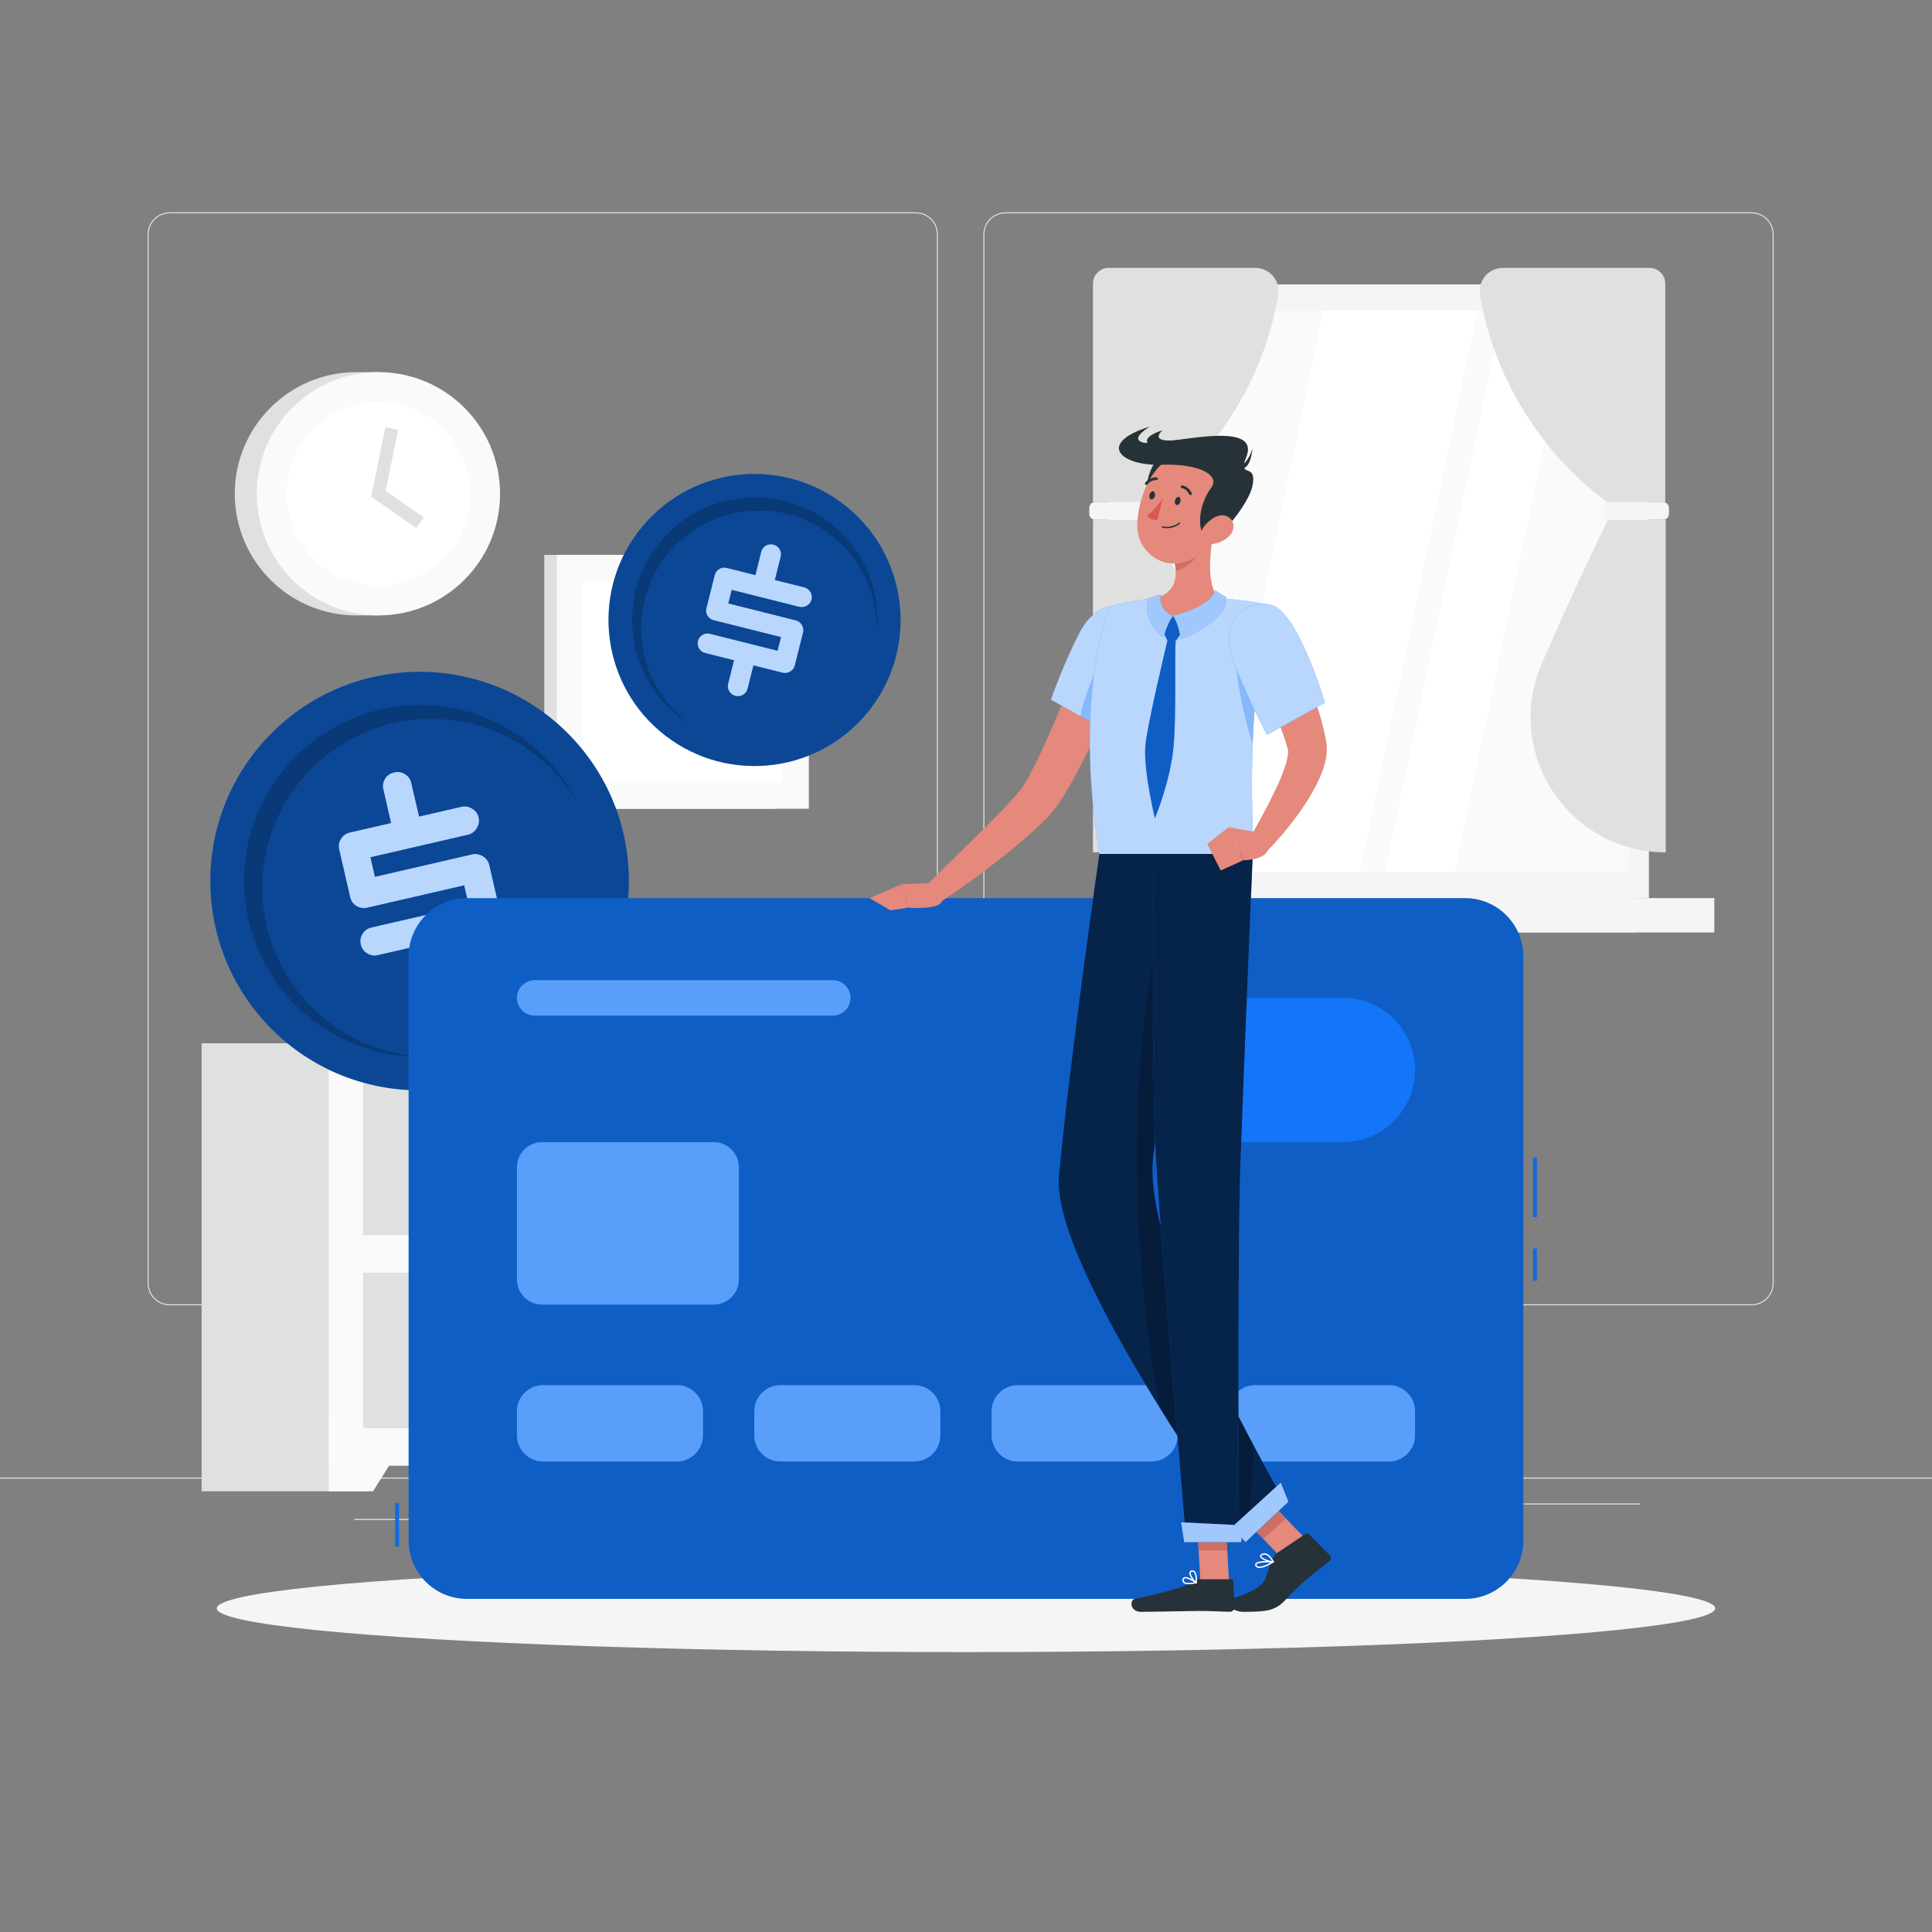 <?xml version="1.0" encoding="utf-8"?>
<!-- Generator: Adobe Illustrator 27.5.0, SVG Export Plug-In . SVG Version: 6.00 Build 0)  -->
<svg version="1.1" xmlns="http://www.w3.org/2000/svg" xmlns:xlink="http://www.w3.org/1999/xlink" x="0px" y="0px"
	 viewBox="0 0 500 500" style="enable-background:new 0 0 500 500;" xml:space="preserve">
<rect x="0" y="0" width="500" height="500" fill="#808080" stroke="none"/>
<g id="Background_complete">
	<g>
		<g>
			<g>
				<g>
					<rect y="382.398" style="fill:#E6E6E6;" width="500" height="0.25"/>
					<rect x="343.263" y="392.989" style="fill:#E6E6E6;" width="34.404" height="0.25"/>
					<rect x="91.681" y="393.114" style="fill:#E6E6E6;" width="19.359" height="0.25"/>
					<rect x="211.761" y="392.528" style="fill:#E6E6E6;" width="39.239" height="0.25"/>
					<rect x="193.22" y="388.972" style="fill:#E6E6E6;" width="17.541" height="0.25"/>
					<rect x="371.57" y="389.097" style="fill:#E6E6E6;" width="52.985" height="0.25"/>
					<path style="fill:#E6E6E6;" d="M237.014,337.8H43.915c-3.147,0-5.708-2.561-5.708-5.708V60.66c0-3.147,2.561-5.708,5.708-5.708
						h193.099c3.146,0,5.707,2.561,5.707,5.708v271.432C242.721,335.239,240.16,337.8,237.014,337.8z M43.915,55.203
						c-3.01,0-5.458,2.448-5.458,5.458v271.432c0,3.01,2.448,5.458,5.458,5.458h193.099c3.009,0,5.457-2.448,5.457-5.458V60.66
						c0-3.009-2.448-5.458-5.457-5.458H43.915z"/>
					<path style="fill:#E6E6E6;" d="M453.31,337.8H260.212c-3.146,0-5.707-2.561-5.707-5.708V60.66c0-3.147,2.561-5.708,5.707-5.708
						H453.31c3.148,0,5.708,2.561,5.708,5.708v271.432C459.019,335.239,456.458,337.8,453.31,337.8z M260.212,55.203
						c-3.009,0-5.457,2.448-5.457,5.458v271.432c0,3.01,2.448,5.458,5.457,5.458H453.31c3.01,0,5.458-2.448,5.458-5.458V60.66
						c0-3.009-2.448-5.458-5.458-5.458H260.212z"/>
				</g>
			</g>
		</g>
		<g>
			<g>
				<g>
					<rect x="286.75" y="73.631" style="fill:#E0E0E0;" width="136.28" height="158.796"/>
					<rect x="288.481" y="73.631" style="fill:#F5F5F5;" width="138.253" height="158.796"/>
					<rect x="286.75" y="232.427" style="fill:#E0E0E0;" width="136.28" height="8.897"/>
					<rect x="313.519" y="232.427" style="fill:#F5F5F5;" width="130.148" height="8.897"/>
					
						<rect x="284.945" y="89.088" transform="matrix(-1.836970e-16 1 -1 -1.836970e-16 510.637 -204.578)" style="fill:#FAFAFA;" width="145.326" height="127.882"/>
					<polygon style="fill:#FFFFFF;" points="312.065,225.692 342.501,80.367 382.397,80.367 351.962,225.692 					"/>
					<polygon style="fill:#FFFFFF;" points="358.419,225.692 388.854,80.367 406.872,80.367 376.437,225.692 					"/>
				</g>
				<g>
					<path style="fill:#E0E0E0;" d="M282.858,73.402v56.537h14.959c0,0,26.877-17.531,32.984-53.595
						c0.62-3.662-2.184-7.013-5.898-7.013h-37.975C284.681,69.332,282.858,71.154,282.858,73.402z"/>
					<path style="fill:#E0E0E0;" d="M282.858,220.572v-86.069h14.959c0,0,8.6,17.373,17.176,37.357
						C324.887,194.914,307.946,220.572,282.858,220.572L282.858,220.572z"/>
					<path style="fill:#F5F5F5;" d="M297.377,134.504h-13.969c-0.828,0-1.499-0.671-1.499-1.499v-1.567
						c0-0.828,0.671-1.499,1.499-1.499h13.969c0.828,0,1.499,0.671,1.499,1.499v1.567
						C298.876,133.833,298.205,134.504,297.377,134.504z"/>
				</g>
				<g>
					<path style="fill:#E0E0E0;" d="M430.97,73.402v56.537h-14.959c0,0-26.877-17.531-32.984-53.595
						c-0.62-3.662,2.184-7.013,5.898-7.013h37.974C429.147,69.332,430.97,71.154,430.97,73.402z"/>
					<path style="fill:#E0E0E0;" d="M431.1,220.587v-86.069h-14.959c0,0-8.6,17.373-17.176,37.357
						C389.071,194.929,406.013,220.587,431.1,220.587L431.1,220.587z"/>
					<path style="fill:#F5F5F5;" d="M416.451,134.504h13.969c0.828,0,1.499-0.671,1.499-1.499v-1.567
						c0-0.828-0.671-1.499-1.499-1.499h-13.969c-0.828,0-1.499,0.671-1.499,1.499v1.567
						C414.952,133.833,415.623,134.504,416.451,134.504z"/>
				</g>
			</g>
			<g>
				<rect x="140.861" y="143.595" style="fill:#E0E0E0;" width="60.03" height="65.714"/>
				<rect x="144.106" y="143.595" style="fill:#FAFAFA;" width="65.22" height="65.714"/>
				
					<rect x="150.586" y="150.568" transform="matrix(-1.836970e-16 1 -1 -1.836970e-16 353.168 -0.265)" style="fill:#FFFFFF;" width="52.26" height="51.767"/>
				<path style="fill:#F5F5F5;" d="M162.984,176.452L162.984,176.452c0-6.816,5.525-12.341,12.341-12.341h2.782
					c6.816,0,12.341,5.525,12.341,12.341l0,0c0,6.816-5.525,12.341-12.341,12.341h-2.782
					C168.509,188.793,162.984,183.268,162.984,176.452z"/>
			</g>
			<g>
				<path style="fill:#E0E0E0;" d="M92.244,159.271c-17.387,0-31.482-14.095-31.482-31.482s14.095-31.482,31.482-31.482h5.684
					v62.965H92.244z"/>
				<circle style="fill:#FAFAFA;" cx="97.929" cy="127.788" r="31.483"/>
				<circle style="fill:#FFFFFF;" cx="97.929" cy="127.788" r="23.737"/>
				<polygon style="fill:#E0E0E0;" points="107.708,136.667 96.053,128.537 99.747,110.552 103.05,111.231 99.804,127.04 
					109.638,133.901 				"/>
			</g>
			<g>
				<g>
					<rect x="309.433" y="270.004" style="fill:#E0E0E0;" width="42.91" height="115.938"/>
					<polygon style="fill:#FAFAFA;" points="340.885,385.942 352.343,385.942 352.343,366.74 328.871,366.74 					"/>
					<rect x="52.177" y="270.004" style="fill:#E0E0E0;" width="42.91" height="115.938"/>
					<rect x="85.087" y="270.004" style="fill:#FAFAFA;" width="267.256" height="109.328"/>
					<polygon style="fill:#FAFAFA;" points="96.545,385.942 85.087,385.942 85.087,366.74 108.559,366.74 					"/>
					<rect x="93.975" y="279.404" style="fill:#F0F0F0;" width="249.479" height="40.243"/>
					<rect x="93.975" y="329.368" style="fill:#F0F0F0;" width="249.479" height="40.243"/>
					<rect x="93.975" y="279.404" style="fill:#E0E0E0;" width="212.898" height="40.243"/>
					<path style="fill:#FAFAFA;" d="M159.543,284.833H146.59c0,0,2.249,7.764,2.249,12.334c0,4.569-9.852,22.48,4.228,22.48
						c14.079,0,4.228-17.911,4.228-22.48C157.294,292.598,159.543,284.833,159.543,284.833z"/>
					<path style="fill:#F0F0F0;" d="M108.559,298.333v7.071c0,7.834,7.576,14.243,16.837,14.243h8.358
						c9.26,0,16.837-6.409,16.837-14.243v-7.071H108.559z"/>
					<rect x="93.975" y="329.368" style="fill:#E0E0E0;" width="212.898" height="40.243"/>
				</g>
				<g>
					<g>
						<g>
							
								<rect x="213.544" y="335.672" transform="matrix(-1 -1.224647e-16 1.224647e-16 -1 447.03 704.557)" style="fill:#FFFFFF;" width="19.942" height="33.214"/>
							
								<rect x="230.383" y="336.19" transform="matrix(-1 -1.224647e-16 1.224647e-16 -1 462.122 705.594)" style="fill:#E6E6E6;" width="1.355" height="33.214"/>
							<path style="fill:#EBEBEB;" d="M231.843,369.657h3.479c0.266,0,0.482-0.216,0.482-0.482v-32.756
								c0-0.266-0.216-0.482-0.482-0.482h-3.479c-0.266,0-0.482,0.216-0.482,0.482v32.756
								C231.361,369.441,231.577,369.657,231.843,369.657z"/>
							
								<rect x="231.361" y="343.637" transform="matrix(-1 -1.224647e-16 1.224647e-16 -1 467.165 695.152)" style="fill:#FFFFFF;" width="4.443" height="7.879"/>
							
								<rect x="231.361" y="353.944" transform="matrix(-1 -1.224647e-16 1.224647e-16 -1 467.165 712.747)" style="fill:#FFFFFF;" width="4.443" height="4.858"/>
							<path style="fill:#EBEBEB;" d="M212.538,369.657h17.963c0.266,0,0.482-0.216,0.482-0.482v-32.756
								c0-0.266-0.216-0.482-0.482-0.482h-17.963c-0.266,0-0.482,0.216-0.482,0.482v32.756
								C212.055,369.441,212.271,369.657,212.538,369.657z"/>
						</g>
						<g>
							
								<rect x="203.827" y="332.167" transform="matrix(-1 -1.224647e-16 1.224647e-16 -1 429.654 700.973)" style="fill:#FFFFFF;" width="21.999" height="36.639"/>
							
								<rect x="222.403" y="332.738" transform="matrix(-1 -1.224647e-16 1.224647e-16 -1 446.302 702.116)" style="fill:#E6E6E6;" width="1.495" height="36.639"/>
							<path style="fill:#F0F0F0;" d="M224.013,369.657h3.838c0.294,0,0.532-0.238,0.532-0.532v-36.134
								c0-0.294-0.238-0.532-0.532-0.532h-3.838c-0.294,0-0.532,0.238-0.532,0.532v36.134
								C223.482,369.419,223.72,369.657,224.013,369.657z"/>
							
								<rect x="223.482" y="344.31" transform="matrix(-1 -1.224647e-16 1.224647e-16 -1 451.865 689.886)" style="fill:#FFFFFF;" width="4.901" height="1.266"/>
							
								<rect x="223.482" y="347.983" transform="matrix(-1 -1.224647e-16 1.224647e-16 -1 451.865 697.232)" style="fill:#FFFFFF;" width="4.901" height="1.266"/>
							
								<rect x="223.482" y="351.656" transform="matrix(-1 -1.224647e-16 1.224647e-16 -1 451.865 704.579)" style="fill:#FFFFFF;" width="4.901" height="1.266"/>
							<path style="fill:#F0F0F0;" d="M202.717,369.657h19.816c0.294,0,0.532-0.238,0.532-0.532v-36.134
								c0-0.294-0.238-0.532-0.532-0.532h-19.816c-0.294,0-0.532,0.238-0.532,0.532v36.134
								C202.185,369.419,202.423,369.657,202.717,369.657z"/>
						</g>
					</g>
					<g>
						<path style="fill:#FAFAFA;" d="M176.718,356.894c0,3.113-2.523,5.636-5.636,5.636c-3.113,0-5.636-2.523-5.636-5.636
							c0-3.113,2.523-5.636,5.636-5.636C174.195,351.259,176.718,353.782,176.718,356.894z"/>
						<path style="fill:#FAFAFA;" d="M167.107,359.581c0,2.433-1.973,4.406-4.406,4.406c-2.433,0-4.406-1.972-4.406-4.406
							s1.973-4.406,4.406-4.406C165.134,355.175,167.107,357.147,167.107,359.581z"/>
						<path style="fill:#FAFAFA;" d="M186.365,359.581c0,3.113-2.523,5.636-5.636,5.636c-3.113,0-5.636-2.523-5.636-5.636
							s2.523-5.636,5.636-5.636C183.842,353.944,186.365,356.468,186.365,359.581z"/>
						<path style="fill:#FAFAFA;" d="M195.608,357.925c0,3.113-2.523,5.636-5.636,5.636s-5.636-2.523-5.636-5.636
							c0-3.113,2.523-5.636,5.636-5.636S195.608,354.813,195.608,357.925z"/>
						<path style="fill:#F5F5F5;" d="M147.179,358.661c0,0,0.774,10.996,30.44,10.996c29.666,0,30.44-10.996,30.44-10.996H147.179z"
							/>
						<path style="fill:#FFFFFF;" d="M230.383,308.651c0,0,1.227,10.996,48.243,10.996c47.016,0,48.243-10.996,48.243-10.996
							H230.383z"/>
					</g>
				</g>
			</g>
		</g>
	</g>
</g>
<g id="Background_simple" style="display:none;">
	<g style="display:inline;">
		<path style="fill:#1376F8;" d="M415.357,125.125c4.792,74.556-85.194,155.02-150.066,176.031
			c-62.514,20.247-187.514,12.691-193.899-75.114c-2.4-33.004,16.674-69.013,44.927-86.198
			c45.437-27.637,81.065,9.237,125.853,15.163c35.585,4.709,63.152-11.152,89.844-32.828
			C354.261,104.114,411.762,69.2,415.357,125.125z"/>
		<path style="opacity:0.8;fill:#FFFFFF;" d="M415.357,125.125c4.792,74.556-85.194,155.02-150.066,176.031
			c-62.514,20.247-187.514,12.691-193.899-75.114c-2.4-33.004,16.674-69.013,44.927-86.198
			c45.437-27.637,81.065,9.237,125.853,15.163c35.585,4.709,63.152-11.152,89.844-32.828
			C354.261,104.114,411.762,69.2,415.357,125.125z"/>
	</g>
</g>
<g id="Shadow">
	<ellipse style="fill:#F5F5F5;" cx="250" cy="416.238" rx="193.889" ry="11.323"/>
</g>
<g id="Coins">
	<g>
		<g>
			<g>
				<g>
					
						<ellipse transform="matrix(0.707 -0.707 0.707 0.707 -129.426 143.603)" style="fill:#1376F8;" cx="108.631" cy="228.033" rx="54.162" ry="54.162"/>
					
						<ellipse transform="matrix(0.707 -0.707 0.707 0.707 -129.426 143.603)" style="opacity:0.4;" cx="108.631" cy="228.033" rx="54.162" ry="54.162"/>
				</g>
				
					<ellipse transform="matrix(0.168 -0.986 0.986 0.168 -134.423 296.769)" style="opacity:0.2;" cx="108.631" cy="228.033" rx="45.482" ry="45.482"/>
				<g>
					
						<ellipse transform="matrix(0.071 -0.998 0.998 0.071 -125.657 324.744)" style="fill:#1376F8;" cx="111.504" cy="229.829" rx="43.659" ry="43.659"/>
					
						<ellipse transform="matrix(0.071 -0.998 0.998 0.071 -125.657 324.744)" style="opacity:0.4;" cx="111.504" cy="229.829" rx="43.659" ry="43.659"/>
				</g>
			</g>
			<g>
				<g>
					<path style="fill:#1376F8;" d="M126.612,223.862l2.848,12.344c0.222,0.962,0.053,1.88-0.505,2.752
						c-0.558,0.873-1.332,1.424-2.322,1.653l-10.859,2.505l2.006,8.696c0.229,0.99,0.069,1.914-0.478,2.769
						c-0.547,0.857-1.302,1.395-2.263,1.617c-1.018,0.235-1.961,0.088-2.827-0.442c-0.867-0.529-1.414-1.289-1.643-2.279
						l-2.026-8.781l-10.775,2.486c-0.961,0.222-1.876,0.069-2.743-0.462c-0.867-0.529-1.414-1.289-1.643-2.279
						s-0.076-1.911,0.457-2.764c0.533-0.853,1.294-1.393,2.284-1.622l25.197-5.814l-1.184-5.133l-25.112,5.794
						c-0.99,0.229-1.91,0.083-2.759-0.435c-0.85-0.519-1.392-1.288-1.627-2.305l-2.838-12.302c-0.228-0.99-0.077-1.91,0.457-2.763
						c0.533-0.853,1.294-1.393,2.284-1.622l10.69-2.466l-2.007-8.697c-0.222-0.961-0.082-1.872,0.419-2.732
						c0.501-0.859,1.318-1.421,2.449-1.682c0.961-0.222,1.868-0.066,2.721,0.467c0.853,0.533,1.394,1.295,1.622,2.284l2.007,8.697
						l10.944-2.525c0.99-0.228,1.927-0.072,2.811,0.468c0.884,0.54,1.438,1.292,1.66,2.253c0.229,0.99,0.065,1.929-0.49,2.817
						c-0.555,0.887-1.327,1.445-2.317,1.673l-25.197,5.814l1.174,5.09l25.113-5.794c0.99-0.228,1.927-0.072,2.811,0.468
						C125.836,222.15,126.39,222.9,126.612,223.862z"/>
				</g>
				<g style="opacity:0.7;">
					<path style="fill:#FFFFFF;" d="M126.612,223.862l2.848,12.344c0.222,0.962,0.053,1.88-0.505,2.752
						c-0.558,0.873-1.332,1.424-2.322,1.653l-10.859,2.505l2.006,8.696c0.229,0.99,0.069,1.914-0.478,2.769
						c-0.547,0.857-1.302,1.395-2.263,1.617c-1.018,0.235-1.961,0.088-2.827-0.442c-0.867-0.529-1.414-1.289-1.643-2.279
						l-2.026-8.781l-10.775,2.486c-0.961,0.222-1.876,0.069-2.743-0.462c-0.867-0.529-1.414-1.289-1.643-2.279
						s-0.076-1.911,0.457-2.764c0.533-0.853,1.294-1.393,2.284-1.622l25.197-5.814l-1.184-5.133l-25.112,5.794
						c-0.99,0.229-1.91,0.083-2.759-0.435c-0.85-0.519-1.392-1.288-1.627-2.305l-2.838-12.302c-0.228-0.99-0.077-1.91,0.457-2.763
						c0.533-0.853,1.294-1.393,2.284-1.622l10.69-2.466l-2.007-8.697c-0.222-0.961-0.082-1.872,0.419-2.732
						c0.501-0.859,1.318-1.421,2.449-1.682c0.961-0.222,1.868-0.066,2.721,0.467c0.853,0.533,1.394,1.295,1.622,2.284l2.007,8.697
						l10.944-2.525c0.99-0.228,1.927-0.072,2.811,0.468c0.884,0.54,1.438,1.292,1.66,2.253c0.229,0.99,0.065,1.929-0.49,2.817
						c-0.555,0.887-1.327,1.445-2.317,1.673l-25.197,5.814l1.174,5.09l25.113-5.794c0.99-0.228,1.927-0.072,2.811,0.468
						C125.836,222.15,126.39,222.9,126.612,223.862z"/>
				</g>
			</g>
		</g>
		<g>
			<g>
				<g>
					
						<ellipse transform="matrix(0.645 -0.764 0.764 0.645 -53.367 206.131)" style="fill:#1376F8;" cx="195.327" cy="160.544" rx="37.797" ry="37.796"/>
					
						<ellipse transform="matrix(0.645 -0.764 0.764 0.645 -53.367 206.131)" style="opacity:0.4;" cx="195.327" cy="160.544" rx="37.797" ry="37.796"/>
				</g>
				
					<ellipse transform="matrix(0.637 -0.771 0.771 0.637 -52.864 208.794)" style="opacity:0.2;" cx="195.327" cy="160.544" rx="31.739" ry="31.739"/>
				<g>
					
						<ellipse transform="matrix(0.607 -0.794 0.794 0.607 -51.971 220.019)" style="fill:#1376F8;" cx="196.542" cy="162.573" rx="30.467" ry="30.467"/>
					
						<ellipse transform="matrix(0.607 -0.794 0.794 0.607 -51.971 220.019)" style="opacity:0.4;" cx="196.542" cy="162.573" rx="30.467" ry="30.467"/>
				</g>
			</g>
			<g>
				<g>
					<path style="fill:#1376F8;" d="M207.825,163.663l-2.151,8.575c-0.167,0.668-0.564,1.185-1.188,1.55
						c-0.624,0.365-1.28,0.462-1.967,0.289l-7.543-1.892l-1.515,6.041c-0.173,0.688-0.565,1.211-1.176,1.569
						c-0.612,0.359-1.252,0.453-1.92,0.286c-0.707-0.177-1.246-0.568-1.616-1.173c-0.371-0.604-0.469-1.25-0.297-1.938l1.53-6.1
						l-7.484-1.878c-0.668-0.168-1.187-0.553-1.558-1.158c-0.37-0.604-0.469-1.25-0.297-1.938c0.172-0.687,0.56-1.212,1.162-1.572
						c0.602-0.361,1.247-0.455,1.934-0.282l17.503,4.391l0.894-3.566l-17.444-4.376c-0.688-0.173-1.213-0.555-1.576-1.147
						c-0.363-0.592-0.456-1.242-0.279-1.949l2.144-8.546c0.172-0.687,0.559-1.211,1.162-1.572c0.602-0.361,1.247-0.455,1.934-0.282
						l7.426,1.863l1.515-6.041c0.168-0.667,0.543-1.189,1.128-1.565c0.584-0.375,1.27-0.464,2.056-0.267
						c0.667,0.167,1.182,0.552,1.542,1.154c0.361,0.602,0.455,1.247,0.282,1.934l-1.515,6.041l7.602,1.907
						c0.687,0.173,1.22,0.567,1.598,1.184c0.378,0.617,0.483,1.259,0.316,1.927c-0.173,0.688-0.572,1.219-1.199,1.595
						c-0.626,0.375-1.284,0.476-1.971,0.304l-17.503-4.391l-0.887,3.536l17.444,4.376c0.687,0.172,1.22,0.568,1.598,1.184
						C207.886,162.353,207.992,162.995,207.825,163.663z"/>
				</g>
				<g style="opacity:0.7;">
					<path style="fill:#FFFFFF;" d="M207.825,163.663l-2.151,8.575c-0.167,0.668-0.564,1.185-1.188,1.55
						c-0.624,0.365-1.28,0.462-1.967,0.289l-7.543-1.892l-1.515,6.041c-0.173,0.688-0.565,1.211-1.176,1.569
						c-0.612,0.359-1.252,0.453-1.92,0.286c-0.707-0.177-1.246-0.568-1.616-1.173c-0.371-0.604-0.469-1.25-0.297-1.938l1.53-6.1
						l-7.484-1.878c-0.668-0.168-1.187-0.553-1.558-1.158c-0.37-0.604-0.469-1.25-0.297-1.938c0.172-0.687,0.56-1.212,1.162-1.572
						c0.602-0.361,1.247-0.455,1.934-0.282l17.503,4.391l0.894-3.566l-17.444-4.376c-0.688-0.173-1.213-0.555-1.576-1.147
						c-0.363-0.592-0.456-1.242-0.279-1.949l2.144-8.546c0.172-0.687,0.559-1.211,1.162-1.572c0.602-0.361,1.247-0.455,1.934-0.282
						l7.426,1.863l1.515-6.041c0.168-0.667,0.543-1.189,1.128-1.565c0.584-0.375,1.27-0.464,2.056-0.267
						c0.667,0.167,1.182,0.552,1.542,1.154c0.361,0.602,0.455,1.247,0.282,1.934l-1.515,6.041l7.602,1.907
						c0.687,0.173,1.22,0.567,1.598,1.184c0.378,0.617,0.483,1.259,0.316,1.927c-0.173,0.688-0.572,1.219-1.199,1.595
						c-0.626,0.375-1.284,0.476-1.971,0.304l-17.503-4.391l-0.887,3.536l17.444,4.376c0.687,0.172,1.22,0.568,1.598,1.184
						C207.886,162.353,207.992,162.995,207.825,163.663z"/>
				</g>
			</g>
		</g>
	</g>
</g>
<g id="Credit_card">
	<g>
		<g>
			<rect x="102.257" y="388.973" style="fill:#1376F8;" width="1" height="11.288"/>
			<rect x="102.257" y="388.973" style="opacity:0.1;" width="1" height="11.288"/>
		</g>
		<g>
			<rect x="396.743" y="299.525" style="fill:#1376F8;" width="1" height="15.475"/>
			<rect x="396.743" y="323.112" style="fill:#1376F8;" width="1" height="8.388"/>
			<rect x="396.743" y="299.525" style="opacity:0.1;" width="1" height="15.475"/>
			<rect x="396.743" y="323.112" style="opacity:0.1;" width="1" height="8.388"/>
		</g>
		<g>
			<g>
				<path style="fill:#1376F8;" d="M379.192,413.785H120.808c-8.278,0-15.051-6.773-15.051-15.051V247.49
					c0-8.278,6.773-15.051,15.051-15.051h258.384c8.278,0,15.051,6.773,15.051,15.051v151.244
					C394.243,407.012,387.47,413.785,379.192,413.785z"/>
				<path style="opacity:0.2;" d="M379.192,413.785H120.808c-8.278,0-15.051-6.773-15.051-15.051V247.49
					c0-8.278,6.773-15.051,15.051-15.051h258.384c8.278,0,15.051,6.773,15.051,15.051v151.244
					C394.243,407.012,387.47,413.785,379.192,413.785z"/>
			</g>
			<g>
				<path style="fill:#1376F8;" d="M347.545,295.587c10.309,0,18.666-8.357,18.666-18.666c0-10.309-8.357-18.666-18.666-18.666
					h-24.091c-10.309,0-18.666,8.357-18.666,18.666c0,10.309,8.357,18.666,18.666,18.666H347.545z"/>
				<g>
					<path style="fill:#1376F8;" d="M184.729,337.62h-44.457c-3.566,0-6.484-2.918-6.484-6.484v-29.065
						c0-3.566,2.918-6.484,6.484-6.484h44.457c3.566,0,6.484,2.918,6.484,6.484v29.065
						C191.212,334.702,188.295,337.62,184.729,337.62z"/>
					<path style="opacity:0.3;fill:#FFFFFF;" d="M184.729,337.62h-44.457c-3.566,0-6.484-2.918-6.484-6.484v-29.065
						c0-3.566,2.918-6.484,6.484-6.484h44.457c3.566,0,6.484,2.918,6.484,6.484v29.065
						C191.212,334.702,188.295,337.62,184.729,337.62z"/>
				</g>
				<g>
					<path style="fill:#1376F8;" d="M215.514,262.842h-77.139c-2.523,0-4.587-2.064-4.587-4.587v0c0-2.523,2.064-4.587,4.587-4.587
						h77.139c2.523,0,4.588,2.064,4.588,4.587v0C220.101,260.777,218.037,262.842,215.514,262.842z"/>
					<path style="opacity:0.3;fill:#FFFFFF;" d="M215.514,262.842h-77.139c-2.523,0-4.587-2.064-4.587-4.587v0
						c0-2.523,2.064-4.587,4.587-4.587h77.139c2.523,0,4.588,2.064,4.588,4.587v0C220.101,260.777,218.037,262.842,215.514,262.842z
						"/>
				</g>
				<g>
					<path style="fill:#1376F8;" d="M175.21,378.222h-34.693c-3.702,0-6.73-3.028-6.73-6.73v-6.286c0-3.702,3.028-6.73,6.73-6.73
						h34.693c3.701,0,6.73,3.028,6.73,6.73v6.286C181.94,375.194,178.912,378.222,175.21,378.222z"/>
					<path style="opacity:0.3;fill:#FFFFFF;" d="M175.21,378.222h-34.693c-3.702,0-6.73-3.028-6.73-6.73v-6.286
						c0-3.702,3.028-6.73,6.73-6.73h34.693c3.701,0,6.73,3.028,6.73,6.73v6.286C181.94,375.194,178.912,378.222,175.21,378.222z"/>
				</g>
				<g>
					<path style="fill:#1376F8;" d="M236.634,378.222h-34.693c-3.701,0-6.73-3.028-6.73-6.73v-6.286c0-3.702,3.029-6.73,6.73-6.73
						h34.693c3.701,0,6.73,3.028,6.73,6.73v6.286C243.364,375.194,240.335,378.222,236.634,378.222z"/>
					<path style="opacity:0.3;fill:#FFFFFF;" d="M236.634,378.222h-34.693c-3.701,0-6.73-3.028-6.73-6.73v-6.286
						c0-3.702,3.029-6.73,6.73-6.73h34.693c3.701,0,6.73,3.028,6.73,6.73v6.286C243.364,375.194,240.335,378.222,236.634,378.222z"
						/>
				</g>
				<g>
					<path style="fill:#1376F8;" d="M298.058,378.222h-34.693c-3.701,0-6.73-3.028-6.73-6.73v-6.286c0-3.702,3.028-6.73,6.73-6.73
						h34.693c3.701,0,6.73,3.028,6.73,6.73v6.286C304.788,375.194,301.759,378.222,298.058,378.222z"/>
					<path style="opacity:0.3;fill:#FFFFFF;" d="M298.058,378.222h-34.693c-3.701,0-6.73-3.028-6.73-6.73v-6.286
						c0-3.702,3.028-6.73,6.73-6.73h34.693c3.701,0,6.73,3.028,6.73,6.73v6.286C304.788,375.194,301.759,378.222,298.058,378.222z"
						/>
				</g>
				<g>
					<path style="fill:#1376F8;" d="M359.482,378.222h-34.693c-3.702,0-6.73-3.028-6.73-6.73v-6.286c0-3.702,3.028-6.73,6.73-6.73
						h34.693c3.702,0,6.73,3.028,6.73,6.73v6.286C366.212,375.194,363.183,378.222,359.482,378.222z"/>
					<path style="opacity:0.3;fill:#FFFFFF;" d="M359.482,378.222h-34.693c-3.702,0-6.73-3.028-6.73-6.73v-6.286
						c0-3.702,3.028-6.73,6.73-6.73h34.693c3.702,0,6.73,3.028,6.73,6.73v6.286C366.212,375.194,363.183,378.222,359.482,378.222z"
						/>
				</g>
			</g>
		</g>
	</g>
</g>
<g id="Character">
	<g>
		<path style="fill:#E4897B;" d="M292.99,166.819c-2.369,6.69-4.957,13.162-7.789,19.635c-2.878,6.452-5.884,12.837-9.705,19.139
			c-0.481,0.789-1.02,1.581-1.529,2.369l-0.387,0.591l-0.534,0.727c-0.353,0.456-0.692,0.863-1.03,1.248
			c-1.339,1.52-2.67,2.774-4.008,4.014c-2.665,2.465-5.389,4.709-8.139,6.914c-5.515,4.385-11.156,8.487-17.01,12.379l-3.492-4.335
			l14.767-14.497c2.43-2.408,4.834-4.841,7.087-7.269c1.115-1.211,2.194-2.456,3.082-3.597c0.216-0.281,0.412-0.557,0.573-0.799
			l0.213-0.337l0.295-0.516c0.391-0.695,0.796-1.359,1.178-2.074c3.061-5.753,5.757-12.045,8.354-18.335
			c2.581-6.301,5.102-12.734,7.504-19.071L292.99,166.819z"/>
		<g>
			<path style="fill:#1376F8;" d="M295.81,161.992c2.268,6.633-11.067,26.166-11.067,26.166l-12.788-7.078
				c0,0,3.481-9.936,7.68-17.803C284.141,154.836,293.321,154.713,295.81,161.992z"/>
			<path style="opacity:0.7;fill:#FFFFFF;" d="M295.81,161.992c2.268,6.633-11.067,26.166-11.067,26.166l-12.788-7.078
				c0,0,3.481-9.936,7.68-17.803C284.141,154.836,293.321,154.713,295.81,161.992z"/>
		</g>
		<path style="opacity:0.31;fill:#1376F8;" d="M296.004,162.832c-2.86-1.376-6.159-0.225-9.622,5.254
			c-3.419,5.422-6.424,14.635-6.747,17.247l5.11,2.826C284.745,188.158,297.057,170.122,296.004,162.832z"/>
		<g>
			<path style="fill:#1376F8;" d="M287.183,156.919c0,0-9.526,22.387-2.662,64.079c11.948,0,33.839,0,39.653,0
				c0.484-6.087-2.31-35.78,4.555-64.461c0,0-6.75-1.364-13.216-1.676c-5.058-0.244-12.388-0.406-16.856,0.001
				C292.767,155.398,287.183,156.919,287.183,156.919z"/>
			<path style="opacity:0.7;fill:#FFFFFF;" d="M287.183,156.919c0,0-9.526,22.387-2.662,64.079c11.948,0,33.839,0,39.653,0
				c0.484-6.087-2.31-35.78,4.555-64.461c0,0-6.75-1.364-13.216-1.676c-5.058-0.244-12.388-0.406-16.856,0.001
				C292.767,155.398,287.183,156.919,287.183,156.919z"/>
		</g>
		<polygon style="fill:#E4897B;" points="338.215,398.627 332.337,403.886 321.154,392.239 327.031,386.979 		"/>
		<polygon style="fill:#E4897B;" points="318.085,409.575 310.672,409.575 309.709,392.407 317.122,392.407 		"/>
		<g>
			<polygon style="fill:#CE6F64;" points="321.158,392.241 326.921,398.246 332.802,392.984 327.038,386.979 			"/>
			<polygon style="fill:#CE6F64;" points="317.124,392.412 309.708,392.412 310.208,401.261 317.624,401.261 			"/>
		</g>
		<g>
			<g>
				<path style="fill:#1376F8;" d="M284.521,220.998c0,0-7.809,54.058-10.475,83.485c-2.139,23.603,48.911,94.032,48.911,94.032
					l9.876-9.293c0,0-37.288-63.111-34.418-89.389c2.78-25.454,12.205-78.836,12.205-78.836H284.521z"/>
				<path style="opacity:0.7;" d="M284.521,220.998c0,0-7.809,54.058-10.475,83.485c-2.139,23.603,48.911,94.032,48.911,94.032
					l9.876-9.293c0,0-37.288-63.111-34.418-89.389c2.78-25.454,12.205-78.836,12.205-78.836H284.521z"/>
			</g>
			<path style="opacity:0.2;" d="M298.42,299.83c1.43-13.11,4.63-33.65,7.38-50.47c-1.44-2.82-5.478-8.527-5.478-8.527
				c-3.62,12.51-11.488,59.667-0.262,123.357c11.7,18.86,22.9,34.32,22.9,34.32l1.53-24.32
				C313.68,353.85,296.43,318.02,298.42,299.83z"/>
			<g>
				<path style="fill:#1376F8;" d="M298.621,220.998c0,0-0.706,56.656,0.497,77.881c1.317,23.243,7.91,100.246,7.91,100.246h13.578
					c0,0-0.405-75.126,0.413-98.139c0.888-24.977,3.188-79.988,3.188-79.988H298.621z"/>
				<path style="opacity:0.7;" d="M298.621,220.998c0,0-0.706,56.656,0.497,77.881c1.317,23.243,7.91,100.246,7.91,100.246h13.578
					c0,0-0.405-75.126,0.413-98.139c0.888-24.977,3.188-79.988,3.188-79.988H298.621z"/>
			</g>
		</g>
		<path style="fill:#263238;" d="M310.283,408.717h8.329c0.303,0,0.532,0.21,0.55,0.506l0.404,6.59
			c0.042,0.684-0.6,1.33-1.298,1.318c-2.9-0.05-4.285-0.221-7.948-0.221c-2.253,0-11.833,0.234-14.945,0.234
			c-3.044,0-3.023-3.077-1.704-3.356c5.913-1.25,13.242-2.973,15.335-4.617C309.384,408.876,309.84,408.717,310.283,408.717z"/>
		<path style="fill:#263238;" d="M330.716,401.776l7.145-4.81c0.267-0.18,0.607-0.17,0.818,0.023l5.461,5.511
			c0.485,0.447,0.327,1.217-0.263,1.671c-4.558,3.51-7.851,6.16-10.445,9.079c-3.033,3.413-4.625,3.895-11.625,3.895
			c-3.238,0-5.069-2.727-3.75-3.145c11.667-3.694,8.548-5.3,11.381-10.709C329.745,402.703,330.151,402.156,330.716,401.776z"/>
		<path style="fill:#E4897B;" d="M241.111,228.556l-7.73,0.278l1.619,6.056c0,0,8.083,0.716,8.803-1.719L241.111,228.556z"/>
		<polygon style="fill:#E4897B;" points="225.042,232.438 230.457,235.605 235,234.889 233.381,228.833 		"/>
		<path style="opacity:0.31;fill:#1376F8;" d="M319.87,163.618c-0.824,4.72,0.273,16.013,4.316,29.063
			c0.362-10.043,1.37-21.688,3.894-33.291l0.002-0.056C325.478,159.067,320.656,159.194,319.87,163.618z"/>
		<path style="fill:#E4897B;" d="M314.502,135.881c-1.251,5.424-2.657,15.361,1.012,18.98c0,0-1.583,4.493-11.661,4.493
			c-11.081,0-5.195-4.493-5.195-4.493c6.098-1.444,6.098-5.932,5.19-10.146L314.502,135.881z"/>
		<g>
			<polygon style="fill:#1376F8;" points="303.556,159.354 300.563,162.544 302.029,165.619 304.415,165.734 306.458,162.794 			"/>
		</g>
		<path style="fill:#CE6F64;" d="M310.158,139.486l-6.306,5.225c0.218,0.997,0.38,2.009,0.416,2.992
			c2.322-0.334,5.584-2.87,5.913-5.289C310.346,141.208,310.335,140.048,310.158,139.486z"/>
		<path style="fill:#263238;" d="M301.354,117.498c-3.798,1.29-6.821,11.339-2.405,13.993
			C303.365,134.145,308.547,115.055,301.354,117.498z"/>
		<path style="fill:#E4897B;" d="M316.872,130.198c-2.259,7.023-3.222,11.236-7.779,14.098c-6.854,4.304-14.877-0.894-14.773-8.375
			c0.093-6.734,3.772-17.088,11.518-18.385C313.469,116.257,319.131,123.174,316.872,130.198z"/>
		<path style="fill:#263238;" d="M322.465,118.505c-2.254,5.453,3.011,0.898,1.649,7.371c-0.889,4.226-8.501,14.336-11.445,13.413
			c-2.944-0.924-2.907-8.084,0.845-13.156c2.152-2.91-2.519-6.209-13.017-5.865c-10.497,0.344-16.831-5.545-2.886-9.878
			c0,0-5.139,2.972-2.088,4.055C299.848,115.98,326.987,107.565,322.465,118.505z"/>
		<path style="fill:#263238;" d="M320.466,121.029c-0.103-0.048,2.351-0.613,3.661-4.959
			C324.126,116.07,323.703,122.538,320.466,121.029z"/>
		<path style="fill:#263238;" d="M300.842,111.361c-6.449,2.039-3.78,4.251-1.113,4.806l6.117-2.396
			C296.555,114.949,300.842,111.361,300.842,111.361z"/>
		<path style="fill:#E4897B;" d="M318.108,138.754c-1.436,1.414-3.38,2.063-5.022,2.062c-2.47-0.001-2.968-2.337-1.664-4.292
			c1.174-1.76,3.874-3.88,6.056-2.938C319.628,134.515,319.749,137.137,318.108,138.754z"/>
		<path style="fill:#263238;" d="M305.482,129.807c-0.148,0.58-0.578,0.982-0.96,0.898c-0.382-0.084-0.571-0.621-0.423-1.201
			c0.148-0.58,0.578-0.982,0.96-0.898C305.441,128.689,305.63,129.227,305.482,129.807z"/>
		<path style="fill:#263238;" d="M298.879,128.362c-0.148,0.58-0.578,0.982-0.959,0.898c-0.382-0.083-0.571-0.621-0.423-1.201
			c0.148-0.58,0.578-0.982,0.96-0.898C298.838,127.245,299.027,127.782,298.879,128.362z"/>
		<path style="fill:#DE5753;" d="M300.905,129.11c0,0-2.182,3.054-4.057,4.348c0.789,1.183,2.658,1.13,2.658,1.13L300.905,129.11z"
			/>
		<path style="fill:#263238;" d="M302.029,136.697c-0.382,0-0.79-0.04-1.225-0.135c-0.095-0.02-0.155-0.114-0.135-0.209
			c0.021-0.095,0.117-0.155,0.209-0.134c2.571,0.56,4.222-0.957,4.238-0.972c0.072-0.066,0.183-0.063,0.248,0.008
			c0.066,0.071,0.063,0.182-0.008,0.248C305.297,135.56,304.058,136.697,302.029,136.697z"/>
		<path style="fill:#263238;" d="M308.099,128.14c-0.136,0-0.265-0.079-0.322-0.211c-0.605-1.391-1.849-1.601-1.901-1.609
			c-0.19-0.03-0.322-0.208-0.294-0.399c0.029-0.191,0.199-0.321,0.397-0.295c0.068,0.01,1.678,0.265,2.442,2.025
			c0.077,0.178-0.005,0.384-0.183,0.462C308.193,128.13,308.145,128.14,308.099,128.14z"/>
		<path style="fill:#263238;" d="M296.65,125.489c-0.079,0-0.159-0.027-0.225-0.082c-0.149-0.124-0.169-0.346-0.045-0.495
			c1.257-1.504,2.871-1.376,2.942-1.371c0.192,0.018,0.335,0.188,0.317,0.381c-0.018,0.192-0.186,0.335-0.38,0.318
			c-0.063-0.004-1.331-0.088-2.341,1.122C296.851,125.446,296.751,125.489,296.65,125.489z"/>
		<path style="fill:#E4897B;" d="M330.645,161.653c0.784,1.21,1.44,2.277,2.095,3.436c0.655,1.138,1.289,2.282,1.906,3.436
			c1.226,2.313,2.375,4.671,3.428,7.088c2.087,4.844,3.909,9.874,4.957,15.346l0.103,0.509l0.051,0.255l0.07,0.417
			c0.097,0.607,0.12,1.156,0.127,1.692c-0.006,1.05-0.131,1.97-0.304,2.818c-0.362,1.687-0.888,3.115-1.46,4.456
			c-1.141,2.675-2.552,4.98-3.994,7.215c-2.955,4.43-6.22,8.369-9.879,12.128l-4.386-3.428c2.427-4.225,4.834-8.6,6.855-12.893
			c1.021-2.136,1.904-4.316,2.534-6.342c0.308-1.008,0.523-1.991,0.587-2.779c0.035-0.389,0.035-0.724,0.003-0.929
			c-0.021-0.09-0.037-0.17-0.057-0.18c-0.008-0.018,0.003,0.023-0.017-0.045l-0.06-0.203l-0.119-0.406
			c-0.577-2.154-1.412-4.334-2.25-6.504c-0.879-2.167-1.864-4.328-2.889-6.477c-1.046-2.144-2.147-4.277-3.284-6.393
			c-0.564-1.06-1.144-2.114-1.739-3.153l-1.758-3.034L330.645,161.653z"/>
		<path style="fill:#FFFFFF;" d="M307.655,410.011c-0.576,0-1.099-0.099-1.394-0.392c-0.232-0.23-0.306-0.547-0.217-0.94
			c0.053-0.239,0.192-0.409,0.403-0.491c0.916-0.358,3.008,1.079,3.244,1.243c0.057,0.04,0.085,0.109,0.072,0.178
			c-0.014,0.068-0.065,0.122-0.133,0.138C309.099,409.87,308.34,410.011,307.655,410.011z M306.79,408.48
			c-0.082,0-0.153,0.011-0.214,0.034c-0.064,0.025-0.152,0.076-0.19,0.24c-0.06,0.272-0.021,0.474,0.122,0.614
			c0.343,0.342,1.315,0.384,2.639,0.122C308.395,409.014,307.36,408.48,306.79,408.48z"/>
		<path style="fill:#FFFFFF;" d="M309.592,409.751c-0.031,0-0.063-0.009-0.09-0.025c-0.739-0.439-1.846-1.989-1.675-2.799
			c0.064-0.297,0.287-0.483,0.63-0.525c0.282-0.032,0.533,0.047,0.734,0.242c0.749,0.723,0.583,2.855,0.575,2.946
			c-0.005,0.061-0.041,0.113-0.095,0.142C309.646,409.744,309.619,409.751,309.592,409.751z M308.578,406.745
			c-0.025,0-0.053,0.002-0.08,0.006c-0.249,0.029-0.306,0.148-0.327,0.249c-0.111,0.527,0.62,1.697,1.263,2.243
			c0.021-0.704-0.041-1.918-0.485-2.347C308.843,406.796,308.721,406.745,308.578,406.745z"/>
		<path style="fill:#FFFFFF;" d="M325.915,405.797c-0.199,0-0.381-0.028-0.536-0.093c-0.272-0.113-0.451-0.322-0.53-0.621
			c-0.048-0.182-0.01-0.354,0.109-0.497c0.671-0.808,4.185-0.569,4.583-0.54c0.077,0.006,0.141,0.061,0.158,0.135
			c0.018,0.075-0.016,0.152-0.082,0.191C328.644,404.943,327.005,405.797,325.915,405.797z M328.042,404.343
			c-1.236,0-2.521,0.114-2.814,0.468c-0.047,0.057-0.059,0.111-0.04,0.183c0.05,0.19,0.156,0.316,0.325,0.387
			c0.559,0.231,1.816-0.148,3.41-1.019C328.643,404.35,328.344,404.343,328.042,404.343z"/>
		<path style="fill:#FFFFFF;" d="M329.528,404.397c-0.001,0-0.003,0-0.004,0c-1.022-0.024-3.254-0.766-3.427-1.57
			c-0.042-0.195,0.008-0.476,0.48-0.702c1.724-0.815,3.053,1.904,3.108,2.021c0.026,0.055,0.023,0.12-0.011,0.171
			C329.644,404.366,329.588,404.397,329.528,404.397z M327.216,402.327c-0.159,0-0.321,0.035-0.486,0.113
			c-0.214,0.103-0.311,0.207-0.288,0.313c0.101,0.469,1.714,1.129,2.777,1.267C328.903,403.477,328.126,402.327,327.216,402.327z"/>
		<path style="fill:#E4897B;" d="M325.34,215.379l-7.382-1.286l3.788,8.544c0,0,6.738-0.039,6.429-3.512L325.34,215.379z"/>
		<polygon style="fill:#E4897B;" points="312.452,218.387 315.919,225.29 321.747,222.637 317.958,214.093 		"/>
		<g>
			<polygon style="fill:#1376F8;" points="333.433,388.658 322.357,399.08 318.792,395.25 331.458,383.708 			"/>
			<polygon style="opacity:0.6;fill:#FFFFFF;" points="333.433,388.658 322.357,399.08 318.792,395.25 331.458,383.708 			"/>
		</g>
		<g>
			<polygon style="fill:#1376F8;" points="321.154,399.125 306.481,399.125 305.667,393.972 321.861,394.778 			"/>
			<polygon style="opacity:0.6;fill:#FFFFFF;" points="321.154,399.125 306.481,399.125 305.667,393.972 321.861,394.778 			"/>
		</g>
		<g>
			<path style="fill:#1376F8;" d="M328.729,156.537c6.979,1.02,14.169,25.325,14.169,25.325l-15.02,8.321
				c0,0-6.087-11.56-8.989-20.144C315.849,161.045,321.244,155.443,328.729,156.537z"/>
			<path style="opacity:0.7;fill:#FFFFFF;" d="M328.729,156.537c6.979,1.02,14.169,25.325,14.169,25.325l-15.02,8.321
				c0,0-6.087-11.56-8.989-20.144C315.849,161.045,321.244,155.443,328.729,156.537z"/>
		</g>
		<g>
			<polygon style="opacity:0.2;" points="303.556,159.354 300.563,162.544 302.029,165.619 304.415,165.734 306.458,162.794 			"/>
			<g>
				<path style="fill:#1376F8;" d="M302.292,165.074c0,0-5.693,23.569-5.917,28.468c-0.307,6.736,2.514,18.25,2.514,18.25
					s4-9.569,4.819-18.458c0.807-8.761,0.208-23.27,0.583-28.26H302.292z"/>
				<path style="opacity:0.2;" d="M302.292,165.074c0,0-5.693,23.569-5.917,28.468c-0.307,6.736,2.514,18.25,2.514,18.25
					s4-9.569,4.819-18.458c0.807-8.761,0.208-23.27,0.583-28.26H302.292z"/>
			</g>
		</g>
		<g>
			<path style="fill:#1376F8;" d="M303.556,159.354c1.826,2.674,1.928,6.106,1.928,6.106s12.473-4.4,11.891-10.847
				c0,0-1.77-1.051-2.895-1.905C314.479,152.708,314.056,156.772,303.556,159.354z"/>
			<path style="opacity:0.6;fill:#FFFFFF;" d="M303.556,159.354c1.826,2.674,1.928,6.106,1.928,6.106s12.473-4.4,11.891-10.847
				c0,0-1.77-1.051-2.895-1.905C314.479,152.708,314.056,156.772,303.556,159.354z"/>
		</g>
		<g>
			<path style="fill:#1376F8;" d="M303.556,159.354c-1.827,2.674-2.432,5.719-2.432,5.719s-5.651-3.824-3.955-10.197
				c0,0,1.595-0.668,3.193-1.015C300.362,153.861,299.621,157.975,303.556,159.354z"/>
			<path style="opacity:0.6;fill:#FFFFFF;" d="M303.556,159.354c-1.827,2.674-2.432,5.719-2.432,5.719s-5.651-3.824-3.955-10.197
				c0,0,1.595-0.668,3.193-1.015C300.362,153.861,299.621,157.975,303.556,159.354z"/>
		</g>
	</g>
</g>
</svg>

